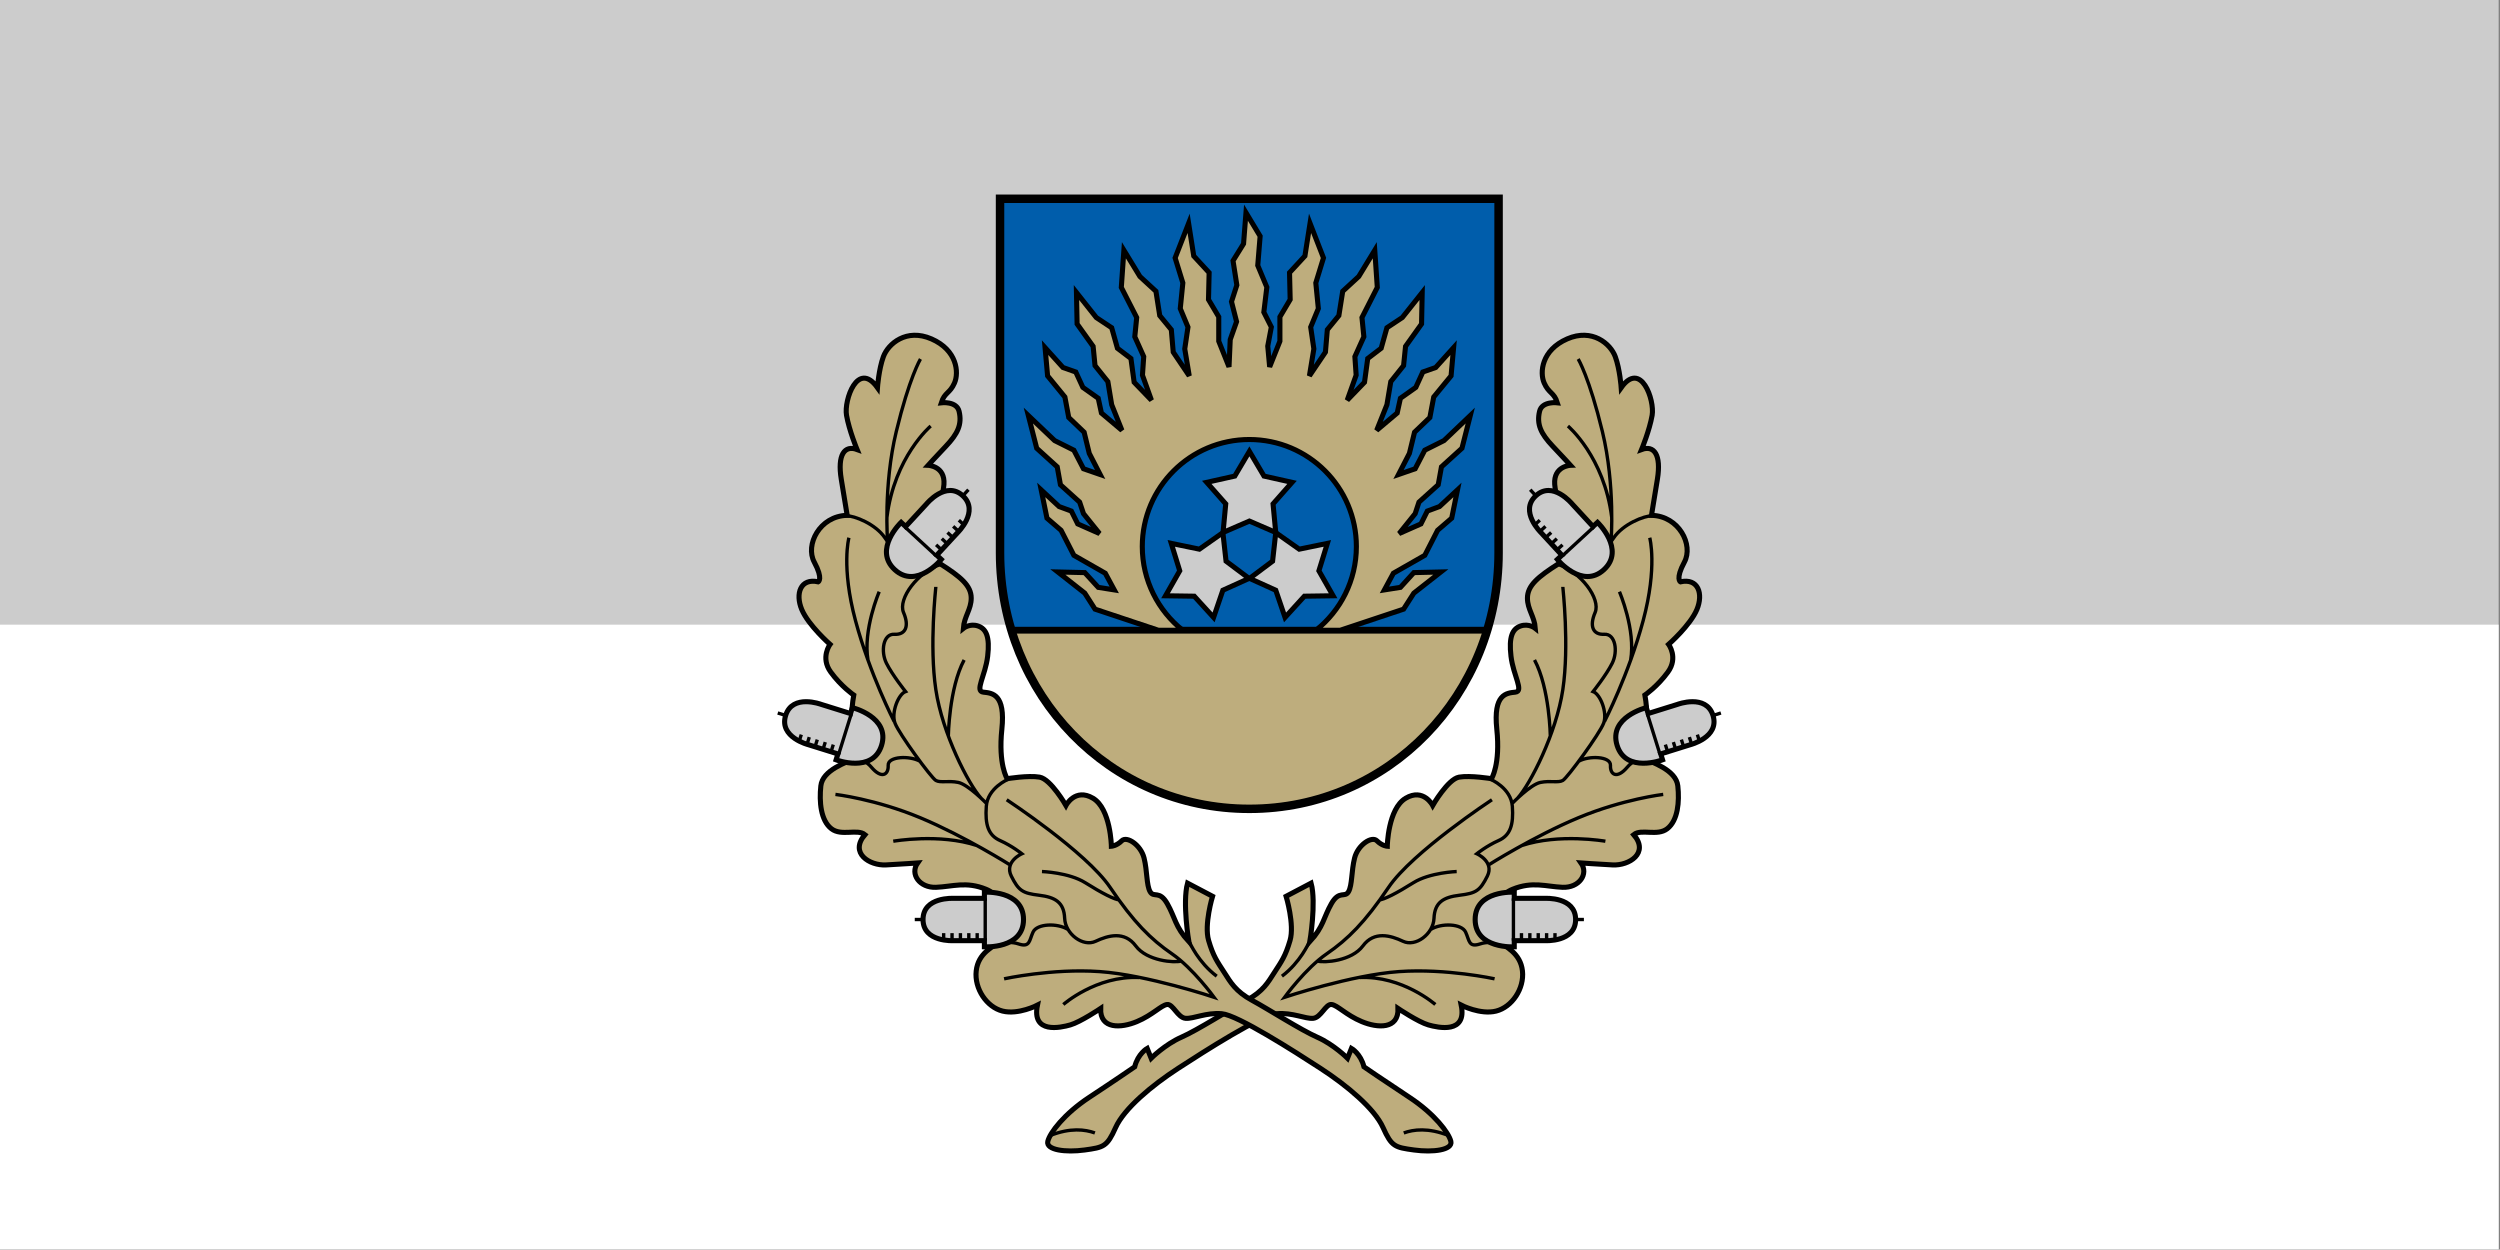 <?xml version="1.0" encoding="UTF-8" standalone="no"?>
<svg
   xmlns:dc="http://purl.org/dc/elements/1.1/"
   xmlns:cc="http://creativecommons.org/ns#"
   xmlns:rdf="http://www.w3.org/1999/02/22-rdf-syntax-ns#"
   xmlns:svg="http://www.w3.org/2000/svg"
   xmlns="http://www.w3.org/2000/svg"
   xmlns:xlink="http://www.w3.org/1999/xlink"
   xmlns:sodipodi="http://sodipodi.sourceforge.net/DTD/sodipodi-0.dtd"
   xmlns:inkscape="http://www.inkscape.org/namespaces/inkscape"
   sodipodi:docname="svg.svg"
   inkscape:version="1.0 (4035a4fb49, 2020-05-01)"
   version="1.1"
   id="svg2"
   height="500"
   width="1000.3">
  <rect width="100%" height="100%" fill="#808080" stroke="none"/>
  <defs
     id="defs4" />
  <sodipodi:namedview
     inkscape:document-rotation="0"
     inkscape:guide-bbox="true"
     showguides="true"
     inkscape:showpageshadow="false"
     fit-margin-bottom="0"
     fit-margin-right="0.3"
     fit-margin-left="0"
     fit-margin-top="0"
     inkscape:snap-global="false"
     inkscape:snap-smooth-nodes="true"
     inkscape:object-nodes="true"
     inkscape:window-maximized="1"
     inkscape:window-y="-8"
     inkscape:window-x="-8"
     inkscape:window-height="1017"
     inkscape:window-width="1920"
     showborder="true"
     showgrid="false"
     inkscape:current-layer="layer1"
     inkscape:document-units="px"
     inkscape:cy="309.03519"
     inkscape:cx="550.345"
     inkscape:zoom="0.96377842"
     inkscape:pageshadow="2"
     inkscape:pageopacity="0"
     borderopacity="1.0"
     bordercolor="#666666"
     pagecolor="#f6f3f1"
     id="base" />
  <g
     transform="translate(-269.025,-67.752)"
     id="layer1"
     inkscape:groupmode="layer"
     inkscape:label="Layer 1">
    <g
       transform="matrix(0.677,0,0,0.677,259.694,72.461)"
       id="g991">
      <rect
         style="color:#000000;overflow:visible;opacity:1;fill:#cccccc;fill-opacity:1;fill-rule:evenodd;stroke-width:10.684;stroke-linecap:round;stroke-linejoin:bevel;stroke-miterlimit:4;stroke-dasharray:none"
         id="rect942"
         width="1476.758"
         height="738.379"
         x="13.779"
         y="-731.425"
         rx="0"
         ry="0"
         transform="scale(1,-1)" />
      <rect
         ry="0"
         rx="0"
         y="-731.425"
         x="13.779"
         height="369.19"
         width="1476.758"
         id="rect966"
         style="color:#000000;overflow:visible;opacity:1;fill:#ffffff;fill-opacity:1;fill-rule:evenodd;stroke-width:7.554;stroke-linecap:round;stroke-linejoin:bevel;stroke-miterlimit:4;stroke-dasharray:none"
         transform="scale(1,-1)" />
      <g
         id="g964"
         transform="translate(2.692)">
        <g
           id="g940">
          <path
             sodipodi:nodetypes="cszscc"
             inkscape:connector-curvature="0"
             id="path4006"
             d="m 602.134,110.507 c 0,0 0,125.08 0,209.187 0,84.107 64.845,151.392 147.326,151.392 82.481,0 147.326,-67.286 147.326,-151.392 0,-84.107 0,-209.187 0,-209.187 z"
             style="color:#000000;display:inline;overflow:visible;visibility:visible;fill:#005dab;fill-opacity:1;stroke:none;stroke-width:5;marker:none;enable-background:accumulate" />
          <path
             style="color:#000000;display:inline;overflow:visible;visibility:visible;fill:#bead7d;fill-opacity:1;stroke:#000000;stroke-width:4;stroke-linecap:butt;stroke-linejoin:miter;stroke-miterlimit:4;stroke-dasharray:none;stroke-dashoffset:0;stroke-opacity:1;marker:none;enable-background:accumulate"
             d="M 522.969,312.656 C 541.557,374.114 596.764,418.25 663.562,418.25 c 66.799,0 122.037,-44.136 140.625,-105.594 z"
             transform="translate(85.888,52.842)"
             id="path3931"
             inkscape:connector-curvature="0" />
          <path
             style="color:#000000;display:inline;overflow:visible;visibility:visible;fill:none;stroke:#000000;stroke-width:5;stroke-linecap:butt;stroke-linejoin:miter;stroke-miterlimit:4;stroke-dasharray:none;stroke-dashoffset:0;stroke-opacity:1;marker:none;enable-background:accumulate"
             d="m 602.134,110.507 c 0,0 0,125.08 0,209.187 0,84.107 64.845,151.392 147.326,151.392 82.481,0 147.326,-67.286 147.326,-151.392 0,-84.107 0,-209.187 0,-209.187 z"
             id="path3761"
             inkscape:connector-curvature="0"
             sodipodi:nodetypes="cszscc" />
          <path
             style="color:#000000;display:inline;overflow:visible;visibility:visible;fill:#bead7d;fill-opacity:1;stroke:#000000;stroke-width:3;stroke-linecap:butt;stroke-linejoin:miter;stroke-miterlimit:4;stroke-dasharray:none;stroke-dashoffset:0;stroke-opacity:1;marker:none;enable-background:accumulate"
             d="m 747.491,118.748 -1.438,18.375 -6.219,10.031 2.25,14.406 -3.156,9.781 3,11.812 -3.75,10.594 -0.719,16.125 -6.062,-15.156 v -14.406 l -6.062,-10.219 0.375,-15.906 -9.094,-9.844 -3.031,-19.312 -7.969,20.438 4.562,14.781 -1.531,15.156 4.562,10.969 -1.906,12.875 2.656,15.938 -9.469,-14.031 -1.125,-13.25 -6.844,-8.344 -2.25,-14.375 -9.469,-8.719 -9.469,-15.531 -1.531,21.969 9.094,17.812 -1.125,11.344 5.281,11.75 -0.75,10.969 5.312,14.781 -10.219,-10.594 -1.906,-14.031 -7.969,-6.062 -3.406,-12.125 -9.094,-6.031 -11.719,-14.781 0.375,18.562 9.469,13.25 1.125,11.375 7.594,9.469 2.25,13.625 6.062,15.156 -12.125,-10.219 -1.875,-8.719 -9.094,-6.438 -4.188,-9.094 -7.562,-2.656 -10.594,-11.75 1.5,16.688 10.219,12.5 2.281,12.125 9.094,8.688 3.031,12.5 6.438,12.5 -9.844,-3.406 -5.688,-10.969 -11.375,-5.688 -15.531,-14.781 4.938,19.312 12.125,11 1.906,10.594 11.344,10.25 2.281,6.812 9.469,11.75 -12.875,-5.688 -3.781,-7.594 -7.219,-2.656 -10.594,-9.844 3.406,16.688 8.344,7.188 7.562,14.781 18.562,10.594 5.312,9.844 -9.469,-1.5 -7.969,-8.719 -15.906,-0.375 15.906,12.5 6.062,9.469 37.5,12.5 h 14.344 c -14.558,-11.59 -23.906,-29.446 -23.906,-49.5 0,-34.938 28.343,-63.25 63.281,-63.25 34.938,0 63.25,28.312 63.25,63.25 0,20.054 -9.349,37.91 -23.906,49.5 h 14.312 l 37.5,-12.5 6.062,-9.469 15.938,-12.5 -15.938,0.375 -7.938,8.719 -9.469,1.5 5.312,-9.844 18.562,-10.594 7.562,-14.781 8.344,-7.188 3.406,-16.688 -10.625,9.844 -7.188,2.656 -3.781,7.594 -12.875,5.688 9.469,-11.75 2.25,-6.812 11.375,-10.25 1.906,-10.594 12.125,-11 4.906,-19.312 -15.531,14.781 -11.344,5.688 -5.688,10.969 -9.844,3.406 6.438,-12.5 3.031,-12.5 9.062,-8.688 2.281,-12.125 10.25,-12.5 1.5,-16.688 -10.594,11.75 -7.594,2.656 -4.156,9.094 -9.094,6.438 -1.906,8.719 -12.125,10.219 6.062,-15.156 2.281,-13.625 7.562,-9.469 1.156,-11.375 9.469,-13.25 0.375,-18.562 -11.75,14.781 -9.094,6.031 -3.406,12.125 -7.938,6.062 -1.906,14.031 -10.219,10.594 5.281,-14.781 -0.75,-10.969 5.312,-11.75 -1.125,-11.344 9.062,-17.812 -1.5,-21.969 -9.469,15.531 -9.469,8.719 -2.281,14.375 -6.812,8.344 -1.125,13.25 -9.469,14.031 2.625,-15.938 -1.875,-12.875 4.531,-10.969 -1.5,-15.156 4.531,-14.781 -7.938,-20.438 -3.031,19.312 -9.094,9.844 0.375,15.906 -6.062,10.219 v 14.406 l -6.062,15.156 -1.125,-12.281 2.125,-11.25 -4.438,-8.781 1.781,-14.781 -5.375,-12.844 1.406,-17.312 z"
             id="path3979"
             inkscape:connector-curvature="0" />
          <g
             id="g4001"
             transform="translate(0.009)"
             style="fill:#cccccc;fill-opacity:1;stroke:#000000;stroke-width:3;stroke-miterlimit:4;stroke-dasharray:none">
            <path
               transform="matrix(0.918,0,0,0.918,141.172,69.825)"
               d="m 662.66,206.952 9.411,15.915 18.044,4.033 -12.228,13.869 1.741,18.407 -16.968,-7.344 -16.968,7.344 1.741,-18.407 -12.228,-13.869 18.044,-4.033 z"
               inkscape:randomized="0"
               inkscape:rounded="0"
               inkscape:flatsided="false"
               sodipodi:arg2="-0.94247777"
               sodipodi:arg1="-1.5707963"
               sodipodi:r2="16.011406"
               sodipodi:r1="28.86828"
               sodipodi:cy="235.81985"
               sodipodi:cx="662.6601"
               sodipodi:sides="5"
               id="path3995"
               style="color:#000000;display:inline;overflow:visible;visibility:visible;fill:#cccccc;fill-opacity:1;stroke:#000000;stroke-width:3.268;stroke-linecap:round;stroke-linejoin:miter;stroke-miterlimit:4;stroke-dasharray:none;stroke-dashoffset:0;stroke-opacity:1;marker:none;enable-background:accumulate"
               sodipodi:type="star" />
            <path
               sodipodi:type="star"
               style="color:#000000;display:inline;overflow:visible;visibility:visible;fill:#cccccc;fill-opacity:1;stroke:#000000;stroke-width:3.268;stroke-linecap:round;stroke-linejoin:miter;stroke-miterlimit:4;stroke-dasharray:none;stroke-dashoffset:0;stroke-opacity:1;marker:none;enable-background:accumulate"
               id="path3997"
               sodipodi:sides="5"
               sodipodi:cx="662.6601"
               sodipodi:cy="235.81985"
               sodipodi:r1="28.86828"
               sodipodi:r2="16.011406"
               sodipodi:arg1="-1.5707963"
               sodipodi:arg2="-0.94247777"
               inkscape:flatsided="false"
               inkscape:rounded="0"
               inkscape:randomized="0"
               d="m 662.66,206.952 9.411,15.915 18.044,4.033 -12.228,13.869 1.741,18.407 -16.968,-7.344 -16.968,7.344 1.741,-18.407 -12.228,-13.869 18.044,-4.033 z"
               transform="matrix(0.837,0.377,-0.377,0.837,257.199,-115.2)" />
            <path
               transform="matrix(-0.837,0.377,0.377,0.837,1241.703,-115.2)"
               d="m 662.66,206.952 9.411,15.915 18.044,4.033 -12.228,13.869 1.741,18.407 -16.968,-7.344 -16.968,7.344 1.741,-18.407 -12.228,-13.869 18.044,-4.033 z"
               inkscape:randomized="0"
               inkscape:rounded="0"
               inkscape:flatsided="false"
               sodipodi:arg2="-0.94247777"
               sodipodi:arg1="-1.5707963"
               sodipodi:r2="16.011406"
               sodipodi:r1="28.86828"
               sodipodi:cy="235.81985"
               sodipodi:cx="662.6601"
               sodipodi:sides="5"
               id="path3999"
               style="color:#000000;display:inline;overflow:visible;visibility:visible;fill:#cccccc;fill-opacity:1;stroke:#000000;stroke-width:3.268;stroke-linecap:round;stroke-linejoin:miter;stroke-miterlimit:4;stroke-dasharray:none;stroke-dashoffset:0;stroke-opacity:1;marker:none;enable-background:accumulate"
               sodipodi:type="star" />
          </g>
        </g>
        <g
           transform="translate(-0.692)"
           id="g921">
          <use
             x="0"
             y="0"
             xlink:href="#g896"
             id="use900"
             transform="matrix(-1,0,0,1,1500.317,0)"
             width="100%"
             height="100%" />
          <g
             id="g896">
            <path
               sodipodi:nodetypes="csssscscscscsssscccsszscccssssssssscscssssscscssccscscscscscssscsscscc"
               id="path852"
               d="m 567.352,326.186 c 12.106,7.704 18.434,12.875 18.434,20.36 0,6.691 -4.127,10.806 -4.677,17.883 0,0 3.847,-3.125 8.804,-1.376 4.677,1.651 6.973,6.281 5.597,17.836 -1.376,11.555 -7.798,20.682 -2.571,21.232 5.227,0.55 13.159,1.009 10.958,21.919 -2.201,20.91 3.14,29.231 3.14,29.231 0,0 12.57,-2.084 19.184,-0.916 6.615,1.167 15.564,16.731 15.564,16.731 0,0 5.447,-10.506 15.953,-4.28 10.506,6.225 10.895,28.404 10.895,28.404 0,0 3.085,-0.203 6.111,-3.23 3.026,-3.026 11.28,2.476 13.206,10.18 1.926,7.704 1.376,16.049 3.577,19.901 2.201,3.852 5.503,-1.101 10.18,7.153 4.677,8.254 4.538,13.465 12.709,22.414 0,0 -3.891,-22.957 -0.778,-34.629 l 14.786,7.782 c 0,0 -5.058,16.731 -2.335,26.069 2.724,9.338 5.058,12.451 9.338,19.066 3.612,5.582 6.463,10.981 16.342,16.342 9.879,5.361 28.793,17.509 38.52,21.789 9.727,4.28 17.898,12.451 17.898,12.451 l 2.335,-5.836 c 0,0 5.447,3.113 7.393,10.895 0,0 12.062,8.301 26.847,18.028 14.786,9.727 23.346,21.011 24.513,26.069 1.167,5.058 -10.506,6.615 -21.789,5.058 -11.284,-1.556 -13.229,-1.945 -18.287,-13.229 -5.058,-11.284 -21.4,-24.902 -36.964,-35.018 -15.564,-10.116 -49.026,-31.517 -58.364,-32.295 -9.338,-0.778 -16.731,3.113 -21.4,2.724 -4.669,-0.389 -7.393,-8.56 -10.895,-8.171 -3.502,0.389 -8.56,6.225 -17.898,10.116 -9.338,3.891 -21.789,4.669 -21.4,-7.782 0,0 -12.004,8.043 -17.898,9.727 -5.895,1.684 -22.957,5.447 -19.455,-11.673 0,0 -11.284,5.836 -20.622,3.502 -9.338,-2.335 -16.731,-13.229 -15.564,-23.735 1.167,-10.506 9.727,-14.396 16.342,-18.676 6.615,-4.28 2.167,-24.38 -10.506,-29.571 -11.831,-4.847 -19.844,-1.556 -29.571,-1.167 -9.727,0.389 -15.564,-7.782 -10.895,-14.396 0,0 -8.895,0.641 -18.677,1.167 -9.699,0.522 -21.789,-7.004 -12.451,-17.898 -4.532,-3.625 -13.914,1.12 -19.844,-3.502 -6.322,-4.928 -7.214,-15.898 -6.226,-25.291 0.989,-9.393 15.175,-14.007 21.4,-16.731 0,0 -5.447,-17.509 -1.945,-36.964 0,0 -7.393,-5.058 -13.618,-13.618 -6.226,-8.56 -0.389,-16.342 -0.389,-16.342 0,0 -12.84,-11.284 -16.731,-20.622 -3.891,-9.338 -0.778,-18.677 9.727,-16.342 0,0 3.113,-1.556 -2.335,-11.673 -5.447,-10.116 3.113,-27.237 19.455,-27.626 0,0 -1.167,-7.004 -3.502,-21.4 -2.335,-14.396 1.945,-20.233 9.338,-17.509 0,0 -4.669,-11.284 -6.226,-20.233 -1.556,-8.949 6.615,-32.684 18.287,-16.342 0,0 0.778,-10.895 3.502,-18.287 2.825,-7.667 13.659,-16.933 28.404,-10.506 15.175,6.615 16.342,19.844 13.618,26.069 -2.724,6.226 -5.836,5.447 -7.782,11.673 0,0 9.059,-1.09 10.506,5.058 1.818,7.729 -0.778,13.229 -7.782,20.622 -7.004,7.393 -10.506,11.284 -10.506,11.284 0,0 10.116,0.389 9.338,11.284 -0.778,10.895 -11.673,39.688 -11.673,39.688 z"
               style="color:#000000;display:inline;overflow:visible;visibility:visible;fill:#bead7d;fill-opacity:1;fill-rule:evenodd;stroke:#000000;stroke-width:3;stroke-linecap:butt;stroke-linejoin:miter;stroke-miterlimit:4;stroke-dasharray:none;stroke-dashoffset:0;stroke-opacity:1;marker:none;marker-start:none;marker-mid:none;marker-end:none;enable-background:accumulate" />
            <path
               sodipodi:nodetypes="cccccsscsssssccsscsccccssccsccsccccssscsssccsccccssccsccccsccsccc"
               id="path854"
               d="m 841.43,662.643 c 5.73,-2.097 14.574,-3.189 26.419,1.508 M 714.935,550.147 c 0,0 5.058,11.673 15.953,19.844 M 607.545,453.652 c 0,0 -12.062,5.058 -12.84,15.953 -0.778,10.895 1.167,17.12 8.171,20.233 7.004,3.113 12.84,7.782 12.84,7.782 0,0 -10.506,4.669 -6.225,13.229 4.28,8.56 6.615,10.116 16.342,11.284 9.727,1.167 14.786,4.28 15.175,13.618 0.389,9.338 10.895,17.12 18.287,13.618 7.393,-3.502 17.12,-6.225 23.735,2.724 6.615,8.949 22.957,10.116 26.847,8.949 m -103.11,-95.328 c 0,0 47.106,31.018 61.088,51.749 13.981,20.731 24.124,30.738 36.575,39.298 12.451,8.56 24.902,25.68 24.902,25.68 0,0 -39.688,-13.229 -67.702,-15.175 -28.015,-1.945 -56.419,4.28 -56.419,4.28 m 35.018,15.175 c 0,0 19.455,-17.12 44.746,-15.953 m -85.923,-18.743 c 0,0 7.554,-3.482 14.558,-1.148 7.004,2.335 6.387,-1.898 8.721,-6.956 2.335,-5.058 14.396,-5.447 20.622,-1.556 m -15.347,-34.226 c 0,0 15.958,0.55 25.587,6.603 9.63,6.053 17.608,10.18 20.36,10.18 M 505.539,462.559 c 0,0 23.661,2.751 50.074,13.757 26.413,11.005 53.375,28.063 53.375,28.063 m -69.275,-14.152 c 0,0 27.374,-4.807 49.552,2.586 m 5.569,-24.894 c 0,0 -10.895,-11.284 -16.731,-12.451 -5.836,-1.167 -10.506,0.389 -13.229,-1.167 -2.724,-1.556 -21.789,-27.626 -24.124,-33.851 -2.335,-6.226 1.945,-17.12 6.226,-18.676 0,0 -7.782,-9.727 -11.284,-16.731 -3.502,-7.004 -1.945,-17.509 4.669,-17.12 6.615,0.389 8.949,-4.669 5.447,-12.84 -3.502,-8.171 8.56,-24.124 21.789,-28.404 m -2.724,13.229 c 0,0.778 -3.891,34.629 0,60.699 3.891,26.069 19.294,55.939 26.686,64.11 m -19.294,-36.484 c 0,0 0.389,-28.404 9.338,-45.135 m -66.896,59.837 c 0,0 6.053,-3.577 12.106,3.577 6.053,7.153 10.18,4.402 9.905,-1.101 -0.275,-5.503 12.931,-5.778 18.709,-2.476 m -15.132,-23.386 c 0,0 -14.332,-27.761 -22.892,-59.666 -8.56,-31.906 -3.891,-49.026 -3.891,-49.026 m 17.898,31.906 c 0,0 -9.727,22.567 -6.615,40.466 m -13.115,-85.416 c 5.151,0 17.735,4.989 23.203,13.243 5.479,8.269 9.905,10.455 9.905,10.455 m -8.426,-8.355 c 0,0 -2.579,-33.098 5.125,-65.013 7.704,-31.915 14.307,-42.92 14.307,-42.92 m 6.053,39.619 c 0,0 -21.46,18.159 -25.862,53.926"
               style="color:#000000;display:inline;overflow:visible;visibility:visible;fill:none;fill-rule:evenodd;stroke:#000000;stroke-width:2;stroke-linecap:butt;stroke-linejoin:miter;stroke-miterlimit:4;stroke-dasharray:none;stroke-dashoffset:0;stroke-opacity:1;marker:none;marker-start:none;marker-mid:none;marker-end:none;enable-background:accumulate" />
            <g
               id="g869">
              <path
                 id="path858"
                 d="m 593.581,552.65 c 0,0 23.111,1.376 23.111,-16.157 0,-17.533 -23.111,-16.157 -23.111,-16.157 v 3.655 h -18.176 c 0,0 -18.096,-1.065 -18.096,12.502 0,13.567 18.096,12.502 18.096,12.502 h 18.176 z"
                 style="color:#000000;display:inline;overflow:visible;visibility:visible;fill:#cccccc;fill-opacity:1;fill-rule:evenodd;stroke:#000000;stroke-width:3;stroke-linecap:butt;stroke-linejoin:miter;stroke-miterlimit:4;stroke-dasharray:none;stroke-dashoffset:0;stroke-opacity:1;marker:none;marker-start:none;marker-mid:none;marker-end:none;enable-background:accumulate"
                 sodipodi:nodetypes="czcczcccc" />
              <path
                 sodipodi:nodetypes="cc"
                 style="color:#000000;display:inline;overflow:visible;visibility:visible;fill:none;fill-rule:evenodd;stroke:#000000;stroke-width:2;stroke-linecap:butt;stroke-linejoin:miter;stroke-miterlimit:4;stroke-dasharray:none;stroke-dashoffset:0;stroke-opacity:1;marker:none;marker-start:none;marker-mid:none;marker-end:none;enable-background:accumulate"
                 d="M 594.067,548.996 V 523.991"
                 id="path862" />
              <path
                 style="color:#000000;display:inline;overflow:visible;visibility:visible;fill:none;fill-rule:evenodd;stroke:#000000;stroke-width:2;stroke-linecap:butt;stroke-linejoin:miter;stroke-miterlimit:4;stroke-dasharray:none;stroke-dashoffset:0;stroke-opacity:1;marker:none;marker-start:none;marker-mid:none;marker-end:none;enable-background:accumulate"
                 d="m 552.424,536.493 h 5.836 m 31.056,8.054 v 4.333 m -4.952,-4.333 v 4.333 m -4.952,-4.333 v 4.333 m -4.952,-4.333 v 4.333 m -4.952,-4.333 v 4.333"
                 id="path864"
                 sodipodi:nodetypes="cccccccccccc" />
            </g>
            <use
               height="100%"
               width="100%"
               transform="rotate(17.33,912.395,209.784)"
               id="use871"
               xlink:href="#g869"
               y="0"
               x="0" />
            <use
               x="0"
               y="0"
               xlink:href="#g869"
               id="use871-2"
               transform="matrix(-0.678,0.735,0.735,0.678,564.363,-487.304)"
               width="100%"
               height="100%" />
          </g>
        </g>
      </g>
    </g>
  </g>
</svg>
